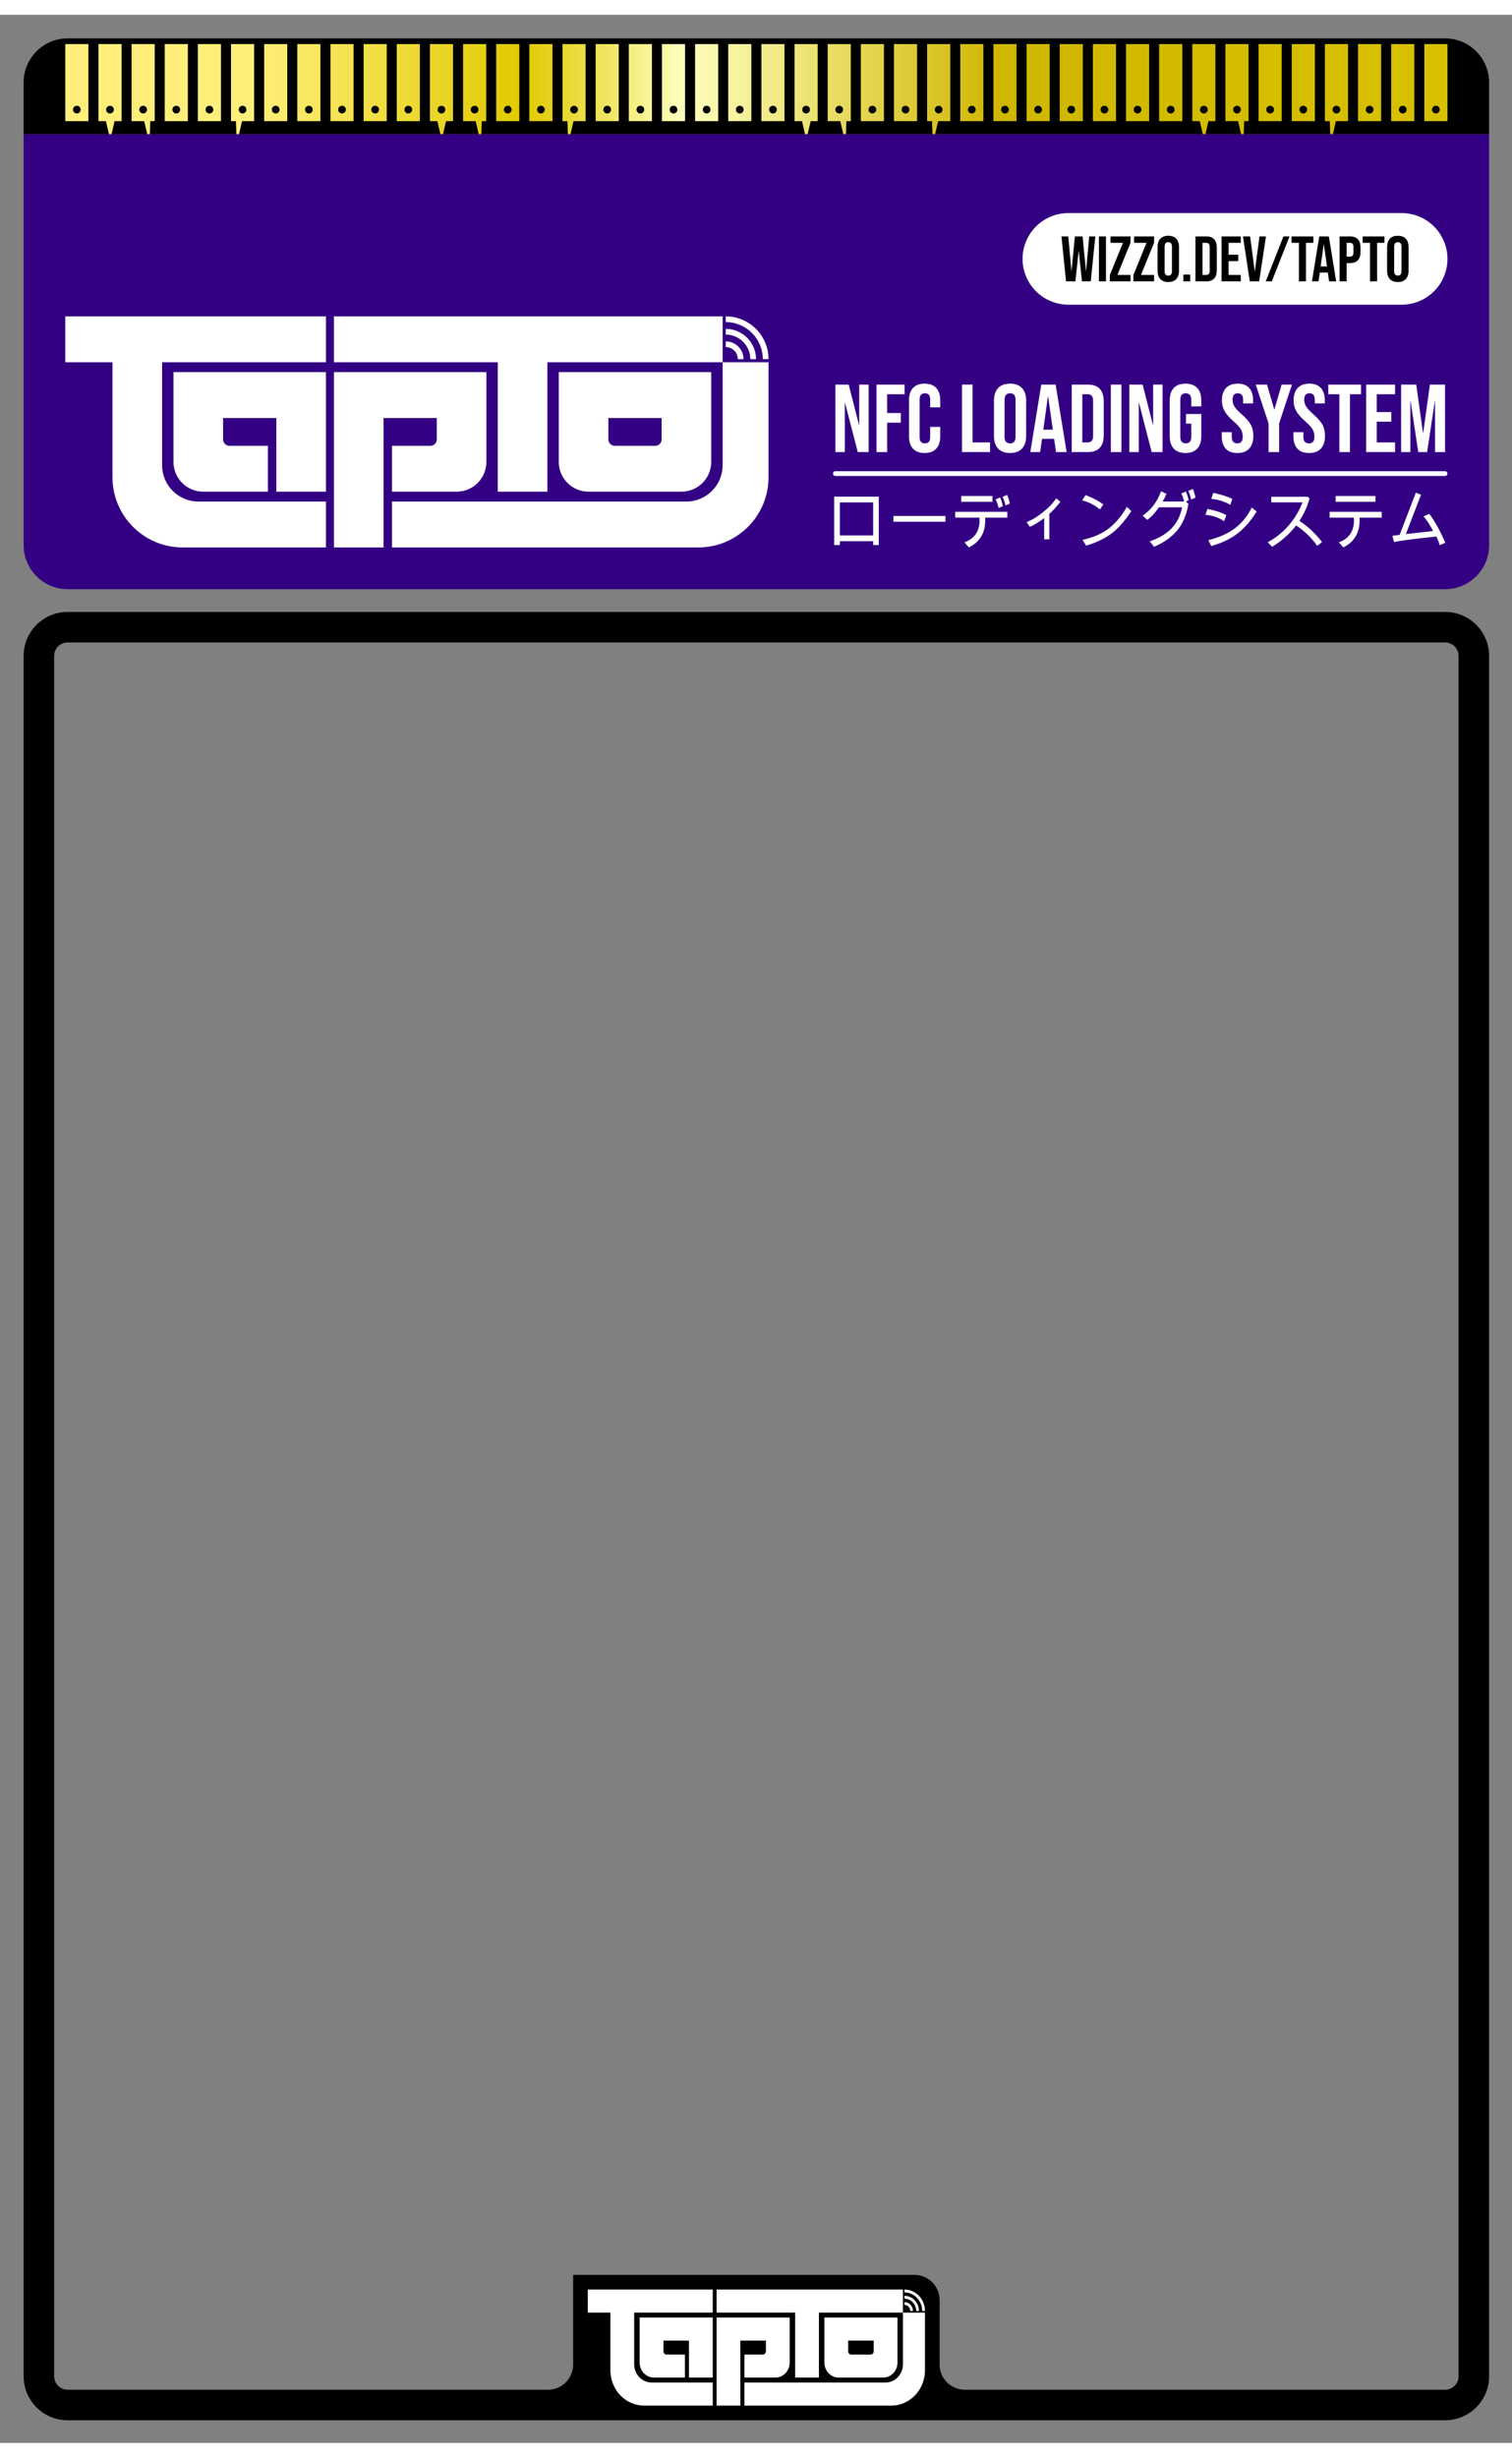 <?xml version="1.0" encoding="UTF-8" standalone="no"?>
<!DOCTYPE svg PUBLIC "-//W3C//DTD SVG 1.1//EN" "http://www.w3.org/Graphics/SVG/1.1/DTD/svg11.dtd">
<svg width="600" height="975" viewBox="0 0 10750 17259" version="1.1" xmlns="http://www.w3.org/2000/svg" xmlns:xlink="http://www.w3.org/1999/xlink" xml:space="preserve" xmlns:serif="http://www.serif.com/" style="fill-rule:evenodd;clip-rule:evenodd;stroke-linejoin:round;stroke-miterlimit:2;">
    <rect x="0" y="0" width="10750" height="17259" fill="#808080" stroke="none"/>
    <path d="M10587.2,4557.25L10587.2,16785.1C10587.2,16957.6 10447.2,17097.7 10274.7,17097.7L480.538,17097.7C308.038,17097.7 167.971,16957.6 167.971,16785.1L167.971,4557.25C167.971,4384.71 308.038,4244.67 480.538,4244.67L10274.7,4244.67C10447.2,4244.67 10587.2,4384.71 10587.2,4557.25ZM6852.75,16880.6L10274.7,16880.6C10327.4,16880.6 10370.2,16837.8 10370.2,16785.1L10370.2,4557.25C10370.2,4504.5 10327.4,4461.67 10274.7,4461.67L480.538,4461.67C427.796,4461.67 384.983,4504.5 384.983,4557.25L384.983,16785.1C384.983,16837.8 427.796,16880.6 480.538,16880.6L3902.47,16880.6C3998.12,16877.4 4074.79,16798.7 4074.79,16702.3L4074.79,16064.5L6501.92,16064.5C6600.42,16064.5 6680.42,16144.5 6680.42,16243L6680.42,16702.3C6680.42,16798.7 6757.08,16877.4 6852.75,16880.6Z"/>
    <path id="TapTo-Logo---Bottom" serif:id="TapTo Logo - Bottom" d="M6419.75,16332.5L5822.42,16332.5L5822.42,16794.5L5653.29,16794.5L5653.29,16332.5L5094.75,16332.5L5094.75,16168.6L6419.75,16168.6L6419.75,16332.5ZM6419.75,16332.5L6576.25,16332.5L6576.25,16742.8C6576.25,16881.2 6469.04,16993.5 6336.79,16993.5L5292.62,16993.5L5292.62,16829.7L6295.67,16829.7C6364.21,16829.7 6419.75,16771.5 6419.75,16699.8L6419.75,16332.5ZM6430.46,16278.2L6430.46,16257.9C6463.88,16257.9 6491.04,16286.3 6491.04,16321.2L6471.54,16321.2C6471.54,16297.5 6453.08,16278.2 6430.46,16278.2ZM6514.12,16321.3C6514.12,16273 6476.58,16233.7 6430.46,16233.7L6430.46,16213.2C6487.33,16213.2 6533.62,16261.7 6533.62,16321.3L6514.12,16321.3ZM6556.75,16321.3C6556.75,16248.4 6500.08,16189.1 6430.46,16189.1L6430.46,16168.6C6510.83,16168.6 6576.25,16237.1 6576.25,16321.3L6556.75,16321.3ZM5067.5,16332.5L4508.96,16332.5L4508.96,16699.8C4508.96,16771.5 4564.54,16829.7 4633.08,16829.7L5067.5,16829.7L5067.5,16993.5L4579.29,16993.5C4447.08,16993.5 4339.83,16881.2 4339.83,16742.8L4339.83,16332.5L4178.96,16332.5L4178.96,16168.6L5067.5,16168.6L5067.5,16332.5ZM4547.79,16367.7L5067.5,16367.7L5067.5,16794.5L4898.42,16794.5L4898.42,16531.5L4716.88,16531.5L4716.88,16608C4716.88,16620.5 4726.58,16630.7 4738.54,16630.7L4869.62,16630.7L4869.62,16794.5L4649.58,16794.5C4593.33,16794.5 4547.79,16746.8 4547.79,16687.9L4547.79,16367.7ZM5094.75,16367.7L5614.5,16367.7L5614.5,16687.9C5614.5,16746.8 5568.92,16794.5 5512.71,16794.5L5292.62,16794.5L5292.62,16630.7L5423.71,16630.7C5435.67,16630.7 5445.38,16620.5 5445.38,16608L5445.38,16531.5L5263.88,16531.5L5263.88,16993.5L5094.75,16993.5L5094.75,16367.7ZM6380.96,16367.7L6380.96,16687.9C6380.96,16746.8 6335.38,16794.5 6279.17,16794.5L5963,16794.5C5906.79,16794.5 5861.21,16746.8 5861.21,16687.9L5861.21,16367.7L6380.96,16367.7ZM6211.83,16531.5L6030.33,16531.5L6030.33,16608C6030.33,16620.5 6040.04,16630.7 6052,16630.7L6190.21,16630.7C6202.17,16630.7 6211.83,16620.5 6211.83,16608L6211.83,16531.5Z" style="fill:#fff;"/>
    <path id="Header-Background" serif:id="Header Background" d="M10587.2,848.508L10587.2,3769.98C10587.2,3942.87 10446.9,4083.21 10274,4083.21L481.179,4083.21C308.317,4083.21 167.971,3942.87 167.971,3769.98L167.971,848.508L10587.2,848.508Z" style="fill:#340083;"/>
    <path id="NFC-Loading-System" serif:id="NFC Loading System" d="M6247.92,3769.39L6207.83,3769.39L6207.83,3741.96L5971.04,3741.96L5971.04,3769.39L5931,3769.39L5931,3425.16L6247.92,3425.16L6247.92,3769.39ZM6207.83,3700.94L6207.83,3466.18L5971.04,3466.18L5971.04,3700.94L6207.83,3700.94ZM6722.08,3603.73L6352.08,3603.73L6352.08,3562.5L6722.08,3562.5L6722.08,3603.73ZM7179.62,3474.43L7148.88,3487.81C7143.5,3462.53 7136.42,3442.1 7127.62,3426.49L7159.92,3412.9C7168.12,3429.55 7174.71,3450.05 7179.62,3474.43ZM7056.12,3461.72L6834.29,3461.72L6834.29,3420.47L7056.12,3420.47L7056.12,3461.72ZM7130.21,3492.71L7099.67,3505.87C7094.17,3480.75 7087.12,3460.38 7078.46,3444.78L7110.75,3431.18C7118.96,3447.83 7125.46,3468.33 7130.21,3492.71ZM7161.83,3574.08L7004.38,3574.08C7004.67,3577.66 7004.79,3583.75 7004.79,3592.36C7004.79,3683.18 6966.04,3747.83 6888.46,3786.34L6857.04,3749.78C6892.29,3736.98 6918.96,3717.59 6937.08,3691.58C6955.21,3665.58 6964.29,3634.29 6964.29,3597.72C6964.29,3587.01 6964,3579.13 6963.42,3574.08L6791.42,3574.08L6791.42,3532.85L7161.83,3532.85L7161.83,3574.08ZM7539.21,3462.17C7506.17,3502.9 7480,3531.35 7460.79,3547.55L7460.79,3728.37L7423.96,3728.37L7423.96,3577.66C7388.58,3604.86 7354.58,3625.59 7321.92,3639.86L7299.17,3606.41C7338.04,3590.66 7377.42,3566.68 7417.38,3534.51C7457.29,3502.33 7488,3469.83 7509.54,3436.98L7539.21,3462.17ZM7844,3480.89L7820.17,3516.56C7784.38,3485.5 7742.17,3463.87 7693.67,3451.68L7718.12,3414.24C7769.25,3433.26 7811.21,3455.47 7844,3480.89ZM8043.75,3527.48C7992.75,3604.93 7942.21,3660.75 7892.08,3694.93C7842,3729.12 7785.29,3755.35 7722.04,3773.63L7696.71,3732.38C7775.83,3714.85 7839.29,3686.83 7887.12,3648.33C7934.92,3609.83 7976.5,3559.67 8011.88,3497.83L8043.75,3527.48ZM8499.71,3432.52L8469.17,3445.66C8463.71,3420.4 8456.62,3400.03 8447.96,3384.58L8480.21,3370.76C8488.46,3387.4 8494.96,3407.99 8499.71,3432.52ZM8450.54,3450.8L8432.38,3459.93L8449.25,3477.1C8437.29,3550.83 8411.71,3612.24 8372.58,3661.37C8333.46,3710.49 8277.62,3750.59 8205.12,3781.65L8174.58,3743.3C8240.58,3720.26 8292.29,3689.24 8329.79,3650.22C8367.25,3611.22 8392.29,3561.46 8404.83,3500.95L8239.79,3500.95C8211.62,3542.13 8183.83,3571.79 8156.38,3589.91L8124.08,3560.71C8183.58,3520.14 8227.21,3462.17 8254.96,3386.8L8293.08,3405.99C8284.71,3425.9 8275.67,3443.89 8266,3459.93L8419.17,3459.93C8413.5,3436.3 8406.67,3417.28 8398.54,3402.87L8431.04,3389.05C8439.29,3405.68 8445.79,3426.27 8450.54,3450.8ZM8761.21,3441.65L8746.88,3483.12C8708.21,3460.22 8663.21,3446.11 8611.96,3440.76L8626.25,3398.18C8683.12,3410.37 8728.12,3424.86 8761.21,3441.65ZM8934.5,3530.61C8893.62,3597.35 8847.62,3650 8796.5,3688.58C8745.38,3727.14 8683.71,3756.39 8611.5,3776.3L8591.17,3734.17C8666.38,3716.18 8729.08,3688.35 8779.29,3650.68C8829.46,3612.99 8869.71,3563.54 8900.04,3502.29L8934.5,3530.61ZM8718.96,3556.7L8703.33,3599.95C8669.25,3575.42 8624.92,3560.03 8570.33,3553.8L8584.67,3512.33C8639.38,3522.88 8684.17,3537.68 8718.96,3556.7ZM9399.58,3748.44L9364.92,3774.51C9322.21,3714.46 9272.21,3666.39 9215.04,3630.28C9168.67,3690.02 9111.83,3740.62 9044.54,3782.1L9013.54,3749.33C9069.46,3719.15 9118.67,3679.69 9161.21,3630.94C9203.75,3582.19 9236.92,3527.12 9260.75,3465.73L9038.46,3465.73L9038.46,3426.49L9298.42,3426.04L9310.33,3438.75C9294.17,3497.17 9270.21,3550 9238.42,3597.28C9300.08,3637.71 9353.83,3688.09 9399.58,3748.44ZM9779.33,3461.72L9496.21,3461.72L9496.21,3420.47L9779.33,3420.47L9779.33,3461.72ZM9823.75,3574.08L9666.25,3574.08C9666.54,3577.66 9666.67,3583.75 9666.67,3592.36C9666.67,3683.18 9627.92,3747.83 9550.38,3786.34L9518.96,3749.78C9554.17,3736.98 9580.88,3717.59 9599,3691.58C9617.12,3665.58 9626.17,3634.29 9626.17,3597.72C9626.17,3587.01 9625.88,3579.13 9625.33,3574.08L9453.33,3574.08L9453.33,3532.85L9823.75,3532.85L9823.75,3574.08ZM10275.6,3753.33L10236.2,3770.28C10230.8,3751.25 10222.9,3730.75 10212.4,3708.75C10063.3,3724.2 9962.75,3737.14 9910.62,3747.53L9900,3703.18L9950.92,3697.38L10066.4,3396.84L10103.2,3411.56L9995.33,3691.35L10189.2,3669.51C10164.5,3621.95 10141.6,3587.4 10120.5,3565.83L10161.7,3547.55C10201.2,3598.68 10239.2,3667.28 10275.6,3753.33ZM5939.5,3278.35C5930.04,3278.35 5922.38,3270.68 5922.38,3261.23C5922.38,3251.77 5930.04,3244.12 5939.5,3244.12L10274,3244.12C10283.4,3244.12 10291.1,3251.77 10291.1,3261.23C10291.1,3270.68 10283.4,3278.35 10274,3278.35L5939.5,3278.35ZM5939.5,2628.84L6034.04,2628.84L6107.33,2915.82L6108.71,2915.82L6108.71,2628.84L6175.83,2628.84L6175.83,3108.26L6098.42,3108.26L6008,2758.28L6006.62,2758.28L6006.62,3108.26L5939.5,3108.26L5939.5,2628.84ZM6231.96,2628.84L6431.29,2628.84L6431.29,2697.33L6307.33,2697.33L6307.33,2830.89L6404.58,2830.89L6404.58,2899.38L6307.33,2899.38L6307.33,3108.26L6231.96,3108.26L6231.96,2628.84ZM6573.79,3115.12C6537.71,3115.12 6510.21,3104.85 6491.25,3084.29C6472.29,3063.75 6462.83,3034.76 6462.83,2997.31L6462.83,2739.79C6462.83,2702.35 6472.29,2673.35 6491.25,2652.81C6510.21,2632.26 6537.71,2622 6573.79,2622C6609.88,2622 6637.38,2632.26 6656.33,2652.81C6675.29,2673.35 6684.75,2702.35 6684.75,2739.79L6684.75,2790.47L6613.5,2790.47L6613.5,2735C6613.5,2705.31 6600.96,2690.49 6575.83,2690.49C6550.71,2690.49 6538.17,2705.31 6538.17,2735L6538.17,3002.8C6538.17,3032.01 6550.71,3046.63 6575.83,3046.63C6600.96,3046.63 6613.5,3032.01 6613.5,3002.8L6613.5,2929.51L6684.75,2929.51L6684.75,2997.31C6684.75,3034.76 6675.29,3063.75 6656.33,3084.29C6637.38,3104.85 6609.88,3115.12 6573.79,3115.12ZM6839.54,2628.84L6914.92,2628.84L6914.92,3039.78L7038.88,3039.78L7038.88,3108.26L6839.54,3108.26L6839.54,2628.84ZM7181.33,3115.12C7144.38,3115.12 7116.04,3104.62 7096.42,3083.61C7076.75,3062.6 7066.96,3032.93 7066.96,2994.57L7066.96,2742.53C7066.96,2704.18 7076.75,2674.5 7096.42,2653.49C7116.04,2632.5 7144.38,2622 7181.33,2622C7218.33,2622 7246.67,2632.5 7266.29,2653.49C7285.92,2674.5 7295.75,2704.18 7295.75,2742.53L7295.75,2994.57C7295.75,3032.93 7285.92,3062.6 7266.29,3083.61C7246.67,3104.62 7218.33,3115.12 7181.33,3115.12ZM7181.33,3046.63C7207.38,3046.63 7220.38,3030.87 7220.38,2999.38L7220.38,2737.74C7220.38,2706.23 7207.38,2690.49 7181.33,2690.49C7155.33,2690.49 7142.29,2706.23 7142.29,2737.74L7142.29,2999.38C7142.29,3030.87 7155.33,3046.63 7181.33,3046.63ZM7403.29,2628.84L7505.33,2628.84L7583.42,3108.26L7508.08,3108.26L7494.38,3013.08L7494.38,3014.45L7408.75,3014.45L7395.04,3108.26L7325.21,3108.26L7403.29,2628.84ZM7485.46,2949.38L7451.92,2712.4L7450.54,2712.4L7417.67,2949.38L7485.46,2949.38ZM7619.71,2628.84L7734.79,2628.84C7772.25,2628.84 7800.33,2638.89 7819.04,2658.97C7837.75,2679.06 7847.12,2708.51 7847.12,2747.33L7847.12,2989.78C7847.12,3028.6 7837.75,3058.04 7819.04,3078.12C7800.33,3098.23 7772.25,3108.26 7734.79,3108.26L7619.71,3108.26L7619.71,2628.84ZM7733.42,3039.78C7745.75,3039.78 7755.21,3036.13 7761.88,3028.82C7768.46,3021.51 7771.79,3009.64 7771.79,2993.21L7771.79,2743.91C7771.79,2727.47 7768.46,2715.59 7761.88,2708.28C7755.21,2700.99 7745.75,2697.33 7733.42,2697.33L7695.08,2697.33L7695.08,3039.78L7733.42,3039.78ZM7897.83,2628.84L7973.17,2628.84L7973.17,3108.26L7897.83,3108.26L7897.83,2628.84ZM8029.33,2628.84L8123.88,2628.84L8197.17,2915.82L8198.54,2915.82L8198.54,2628.84L8265.62,2628.84L8265.62,3108.26L8188.25,3108.26L8097.83,2758.28L8096.46,2758.28L8096.46,3108.26L8029.33,3108.26L8029.33,2628.84ZM8428.67,3115.12C8392.12,3115.12 8364.25,3104.72 8345.12,3083.96C8325.92,3063.18 8316.33,3033.39 8316.33,2994.57L8316.33,2742.53C8316.33,2703.72 8325.92,2673.93 8345.12,2653.16C8364.25,2632.38 8392.12,2622 8428.67,2622C8465.21,2622 8493.04,2632.38 8512.21,2653.16C8531.42,2673.93 8541,2703.72 8541,2742.53L8541,2783.63L8469.75,2783.63L8469.75,2737.74C8469.75,2706.23 8456.75,2690.49 8430.71,2690.49C8404.67,2690.49 8391.67,2706.23 8391.67,2737.74L8391.67,3000.05C8391.67,3031.11 8404.67,3046.63 8430.71,3046.63C8456.75,3046.63 8469.75,3031.11 8469.75,3000.05L8469.75,2906.22L8432.08,2906.22L8432.08,2837.72L8541,2837.72L8541,2994.57C8541,3033.39 8531.42,3063.18 8512.21,3083.96C8493.04,3104.72 8465.21,3115.12 8428.67,3115.12ZM8797.17,3115.12C8760.62,3115.12 8733.04,3104.72 8714.29,3083.96C8695.58,3063.18 8686.21,3033.39 8686.21,2994.57L8686.21,2967.17L8757.46,2967.17L8757.46,3000.05C8757.46,3031.11 8770.46,3046.63 8796.5,3046.63C8809.25,3046.63 8818.96,3042.87 8825.62,3035.33C8832.21,3027.8 8835.54,3015.58 8835.54,2998.68C8835.54,2978.6 8830.96,2960.9 8821.83,2945.61C8812.71,2930.31 8795.79,2911.93 8771.12,2890.47C8740.08,2863.08 8718.42,2838.3 8706.08,2816.16C8693.75,2794.01 8687.58,2769.01 8687.58,2741.16C8687.58,2703.26 8697.17,2673.93 8716.38,2653.16C8735.54,2632.38 8763.38,2622 8799.92,2622C8836,2622 8863.29,2632.38 8881.75,2653.16C8900.25,2673.93 8909.5,2703.72 8909.5,2742.53L8909.5,2762.4L8838.29,2762.4L8838.29,2737.74C8838.29,2721.3 8835.08,2709.32 8828.67,2701.79C8822.29,2694.25 8812.92,2690.49 8800.62,2690.49C8775.5,2690.49 8762.92,2705.78 8762.92,2736.37C8762.92,2753.72 8767.58,2769.93 8776.96,2785C8786.33,2800.07 8803.33,2818.33 8828,2839.79C8859.5,2867.19 8881.21,2892.07 8893.08,2914.45C8904.96,2936.83 8910.88,2963.08 8910.88,2993.21C8910.88,3032.47 8901.17,3062.6 8881.75,3083.61C8862.38,3104.62 8834.17,3115.12 8797.17,3115.12ZM9019.08,2904.17L8928,2628.84L9008.12,2628.84L9059.5,2804.86L9060.88,2804.86L9112.25,2628.84L9185.54,2628.84L9094.46,2904.17L9094.46,3108.26L9019.08,3108.26L9019.08,2904.17ZM9306.79,3115.12C9270.25,3115.12 9242.62,3104.72 9223.92,3083.96C9205.21,3063.18 9195.83,3033.39 9195.83,2994.57L9195.83,2967.17L9267.08,2967.17L9267.08,3000.05C9267.08,3031.11 9280.08,3046.63 9306.12,3046.63C9318.88,3046.63 9328.58,3042.87 9335.21,3035.33C9341.83,3027.8 9345.12,3015.58 9345.12,2998.68C9345.12,2978.6 9340.58,2960.9 9331.46,2945.61C9322.29,2930.31 9305.42,2911.93 9280.75,2890.47C9249.71,2863.08 9228,2838.3 9215.71,2816.16C9203.38,2794.01 9197.21,2769.01 9197.21,2741.16C9197.21,2703.26 9206.79,2673.93 9225.96,2653.16C9245.12,2632.38 9273,2622 9309.54,2622C9345.62,2622 9372.88,2632.38 9391.38,2653.16C9409.88,2673.93 9419.12,2703.72 9419.12,2742.53L9419.12,2762.4L9347.88,2762.4L9347.88,2737.74C9347.88,2721.3 9344.67,2709.32 9338.29,2701.79C9331.92,2694.25 9322.54,2690.49 9310.21,2690.49C9285.12,2690.49 9272.54,2705.78 9272.54,2736.37C9272.54,2753.72 9277.21,2769.93 9286.58,2785C9295.96,2800.07 9312.96,2818.33 9337.62,2839.79C9369.12,2867.19 9390.83,2892.07 9402.71,2914.45C9414.54,2936.83 9420.5,2963.08 9420.5,2993.21C9420.5,3032.47 9410.79,3062.6 9391.38,3083.61C9372,3104.62 9343.79,3115.12 9306.79,3115.12ZM9522.54,2697.33L9443.79,2697.33L9443.79,2628.84L9676.67,2628.84L9676.67,2697.33L9597.92,2697.33L9597.92,3108.26L9522.54,3108.26L9522.54,2697.33ZM9712.96,2628.84L9918.46,2628.84L9918.46,2697.33L9788.33,2697.33L9788.33,2824.03L9891.75,2824.03L9891.75,2892.52L9788.33,2892.52L9788.33,3039.78L9918.46,3039.78L9918.46,3108.26L9712.96,3108.26L9712.96,2628.84ZM9961.62,2628.84L10069.2,2628.84L10117.1,2971.98L10118.5,2971.98L10166.4,2628.84L10274,2628.84L10274,3108.26L10202.7,3108.26L10202.7,2745.28L10201.4,2745.28L10146.6,3108.26L10083.5,3108.26L10028.8,2745.28L10027.4,2745.28L10027.4,3108.26L9961.62,3108.26L9961.62,2628.84Z" style="fill:#fff;"/>
    <path id="TapTo-Logo---Top" serif:id="TapTo Logo - Top" d="M5137.71,2470.03L3891.8,2470.03L3891.8,3390.02L3539.08,3390.02L3539.08,2470.03L2374.17,2470.03L2374.17,2143.87L5137.71,2143.87L5137.71,2470.03ZM5137.71,2470.03L5464.04,2470.03L5464.04,3287.19C5464.04,3562.87 5240.42,3786.34 4964.58,3786.34L2786.86,3786.34L2786.86,3460.19L4878.83,3460.19C5021.79,3460.19 5137.71,3344.38 5137.71,3201.47L5137.71,2470.03ZM5159.96,2362.15L5159.96,2321.51C5229.62,2321.51 5286.29,2378.14 5286.29,2447.78L5245.62,2447.78C5245.62,2400.55 5207.21,2362.15 5159.96,2362.15ZM5334.5,2447.8C5334.5,2351.58 5256.21,2273.33 5159.96,2273.33L5159.96,2232.69C5278.62,2232.69 5375.17,2329.2 5375.17,2447.8L5334.5,2447.8ZM5423.38,2447.8C5423.38,2302.62 5305.21,2184.53 5159.96,2184.53L5159.96,2143.87C5327.62,2143.87 5464.04,2280.22 5464.04,2447.8L5423.38,2447.8ZM2317.35,2470.03L1152.41,2470.03L1152.41,3201.49C1152.41,3344.38 1268.3,3460.19 1411.27,3460.19L2317.35,3460.19L2317.35,3786.34L1299.12,3786.34C1023.28,3786.34 799.688,3562.87 799.688,3287.19L799.688,2470.03L464.133,2470.03L464.133,2143.87L2317.35,2143.87L2317.35,2470.03ZM1233.35,2540.22L2317.35,2540.22L2317.35,3390.02L1964.62,3390.02L1964.62,2866.39L1586.08,2866.39L1586.08,3018.73C1586.08,3043.66 1606.27,3063.84 1631.22,3063.84L1904.64,3063.84L1904.64,3390.02L1445.64,3390.02C1328.39,3390.02 1233.35,3295.03 1233.35,3177.83L1233.35,2540.22ZM2374.17,2540.22L3458.16,2540.22L3458.16,3177.83C3458.16,3295.03 3363.11,3390.02 3245.85,3390.02L2786.86,3390.02L2786.86,3063.84L3060.28,3063.84C3085.21,3063.84 3105.43,3043.66 3105.43,3018.73L3105.43,2866.39L2726.89,2866.39L2726.89,3786.34L2374.17,3786.34L2374.17,2540.22ZM5056.75,2540.22L5056.75,3177.83C5056.75,3295.03 4961.71,3390.02 4844.46,3390.02L4185.04,3390.02C4067.81,3390.02 3972.74,3295.03 3972.74,3177.83L3972.74,2540.22L5056.75,2540.22ZM4704,2866.39L4325.46,2866.39L4325.46,3018.73C4325.46,3043.66 4345.71,3063.84 4370.62,3063.84L4658.88,3063.84C4683.83,3063.84 4704,3043.66 4704,3018.73L4704,2866.39Z" style="fill:#fff;"/>
    <path id="URL-Background" serif:id="URL Background" d="M10291.1,1735.17L10291.1,1735.33C10291.1,1914.95 10145.2,2060.76 9965.62,2060.76L7595.71,2060.76C7416.08,2060.76 7270.25,1914.95 7270.25,1735.33L7270.25,1735.17C7270.25,1555.55 7416.08,1409.72 7595.71,1409.72L9965.62,1409.72C10145.2,1409.72 10291.1,1555.55 10291.1,1735.17Z" style="fill:#fff;"/>
    <path id="URL" d="M7546.83,1575.43L7595.21,1575.43L7617.62,1821.1L7618.5,1821.1L7642.25,1575.43L7697.04,1575.43L7720.79,1821.1L7721.71,1821.1L7744.08,1575.43L7787.46,1575.43L7755.04,1895.05L7692.5,1895.05L7669.67,1679.55L7668.75,1679.55L7645.92,1895.05L7579.25,1895.05L7546.83,1575.43ZM7813.04,1575.43L7863.25,1575.43L7863.25,1895.05L7813.04,1895.05L7813.04,1575.43ZM7890.67,1850.31L7983.83,1621.1L7895.25,1621.1L7895.25,1575.43L8037.71,1575.43L8037.71,1620.19L7944.54,1849.39L8037.71,1849.39L8037.71,1895.05L7890.67,1895.05L7890.67,1850.31ZM8058.25,1850.31L8151.42,1621.1L8062.83,1621.1L8062.83,1575.43L8205.29,1575.43L8205.29,1620.19L8112.12,1849.39L8205.29,1849.39L8205.29,1895.05L8058.25,1895.05L8058.25,1850.31ZM8306.21,1899.62C8281.58,1899.62 8262.67,1892.62 8249.58,1878.63C8236.5,1864.62 8229.96,1844.83 8229.96,1819.27L8229.96,1651.23C8229.96,1625.66 8236.5,1605.89 8249.58,1591.88C8262.67,1577.88 8281.58,1570.87 8306.21,1570.87C8330.88,1570.87 8349.75,1577.88 8362.83,1591.88C8375.92,1605.89 8382.46,1625.66 8382.46,1651.23L8382.46,1819.27C8382.46,1844.83 8375.92,1864.62 8362.83,1878.63C8349.75,1892.62 8330.88,1899.62 8306.21,1899.62ZM8306.21,1853.96C8323.54,1853.96 8332.25,1843.47 8332.25,1822.47L8332.25,1648.04C8332.25,1627.03 8323.54,1616.53 8306.21,1616.53C8288.88,1616.53 8280.21,1627.03 8280.21,1648.04L8280.21,1822.47C8280.21,1843.47 8288.88,1853.96 8306.21,1853.96ZM8413.54,1846.67L8461.92,1846.67L8461.92,1895.05L8413.54,1895.05L8413.54,1846.67ZM8499.38,1575.43L8576.08,1575.43C8601.04,1575.43 8619.79,1582.14 8632.25,1595.54C8644.75,1608.92 8650.96,1628.56 8650.96,1654.43L8650.96,1816.08C8650.96,1841.95 8644.75,1861.58 8632.25,1874.97C8619.79,1888.37 8601.04,1895.05 8576.08,1895.05L8499.38,1895.05L8499.38,1575.43ZM8575.17,1849.39C8583.42,1849.39 8589.71,1846.96 8594.12,1842.1C8598.54,1837.22 8600.75,1829.3 8600.75,1818.35L8600.75,1652.15C8600.75,1641.2 8598.54,1633.28 8594.12,1628.4C8589.71,1623.54 8583.42,1621.1 8575.17,1621.1L8549.58,1621.1L8549.58,1849.39L8575.17,1849.39ZM8684.79,1575.43L8821.75,1575.43L8821.75,1621.1L8735,1621.1L8735,1705.58L8803.96,1705.58L8803.96,1751.23L8735,1751.23L8735,1849.39L8821.75,1849.39L8821.75,1895.05L8684.79,1895.05L8684.79,1575.43ZM8837.29,1575.43L8887.96,1575.43L8920.83,1823.37L8921.75,1823.37L8954.67,1575.43L9000.75,1575.43L8952.38,1895.05L8885.71,1895.05L8837.29,1575.43ZM9125,1575.43L9168.33,1575.43L9042.33,1895.05L8998.96,1895.05L9125,1575.43ZM9235,1621.1L9182.5,1621.1L9182.5,1575.43L9337.79,1575.43L9337.79,1621.1L9285.25,1621.1L9285.25,1895.05L9235,1895.05L9235,1621.1ZM9379.79,1575.43L9447.83,1575.43L9499.88,1895.05L9449.67,1895.05L9440.5,1831.6L9440.5,1832.5L9383.46,1832.5L9374.29,1895.05L9327.71,1895.05L9379.79,1575.43ZM9434.58,1789.13L9412.21,1631.15L9411.29,1631.15L9389.38,1789.13L9434.58,1789.13ZM9524.08,1575.43L9598.04,1575.43C9623.04,1575.43 9641.75,1582.14 9654.21,1595.54C9666.71,1608.92 9672.96,1628.56 9672.96,1654.43L9672.96,1685.94C9672.96,1711.8 9666.71,1731.44 9654.21,1744.85C9641.75,1758.23 9623.04,1764.93 9598.04,1764.93L9574.29,1764.93L9574.29,1895.05L9524.08,1895.05L9524.08,1575.43ZM9598.04,1719.27C9606.29,1719.27 9612.46,1716.98 9616.54,1712.41C9620.67,1707.85 9622.71,1700.09 9622.71,1689.13L9622.71,1651.23C9622.71,1640.28 9620.67,1632.52 9616.54,1627.95C9612.46,1623.39 9606.29,1621.1 9598.04,1621.1L9574.29,1621.1L9574.29,1719.27L9598.04,1719.27ZM9740.54,1621.1L9688,1621.1L9688,1575.43L9843.29,1575.43L9843.29,1621.1L9790.75,1621.1L9790.75,1895.05L9740.54,1895.05L9740.54,1621.1ZM9938.25,1899.62C9913.58,1899.62 9894.71,1892.62 9881.62,1878.63C9868.54,1864.62 9862,1844.83 9862,1819.27L9862,1651.23C9862,1625.66 9868.54,1605.89 9881.62,1591.88C9894.71,1577.88 9913.58,1570.87 9938.25,1570.87C9962.92,1570.87 9981.79,1577.88 9994.88,1591.88C10008,1605.89 10014.5,1625.66 10014.5,1651.23L10014.5,1819.27C10014.5,1844.83 10008,1864.62 9994.88,1878.63C9981.79,1892.62 9962.92,1899.62 9938.25,1899.62ZM9938.25,1853.96C9955.62,1853.96 9964.29,1843.47 9964.29,1822.47L9964.29,1648.04C9964.29,1627.03 9955.62,1616.53 9938.25,1616.53C9920.92,1616.53 9912.21,1627.03 9912.21,1648.04L9912.21,1822.47C9912.21,1843.47 9920.92,1853.96 9938.25,1853.96Z"/>
    <path id="Pins-Background" serif:id="Pins Background" d="M167.971,848.508L167.971,481.179C167.971,308.317 308.317,167.971 481.179,167.971L10274,167.971C10446.9,167.971 10587.2,308.317 10587.2,481.179L10587.2,848.508L167.971,848.508Z"/>
    <path id="Pins" d="M628.525,208.471L628.525,756.408L464.133,756.408L464.133,208.471L628.525,208.471ZM546.321,646.788C531.217,646.788 518.942,659.063 518.942,674.221C518.942,689.325 531.217,701.596 546.321,701.596C561.442,701.596 573.717,689.325 573.717,674.221C573.717,659.063 561.442,646.788 546.321,646.788ZM2985.24,208.471L2985.24,756.408L2820.85,756.408L2820.85,208.471L2985.24,208.471ZM2903.04,646.788C2887.93,646.788 2875.66,659.063 2875.66,674.221C2875.66,689.325 2887.93,701.596 2903.04,701.596C2918.16,701.596 2930.43,689.325 2930.43,674.221C2930.43,659.063 2918.16,646.788 2903.04,646.788ZM8405.71,208.471L8405.71,756.408L8241.29,756.408L8241.29,208.471L8405.71,208.471ZM8323.5,646.788C8308.38,646.788 8296.12,659.063 8296.12,674.221C8296.12,689.325 8308.38,701.596 8323.5,701.596C8338.62,701.596 8350.92,689.325 8350.92,674.221C8350.92,659.063 8338.62,646.788 8323.5,646.788ZM5577.62,208.471L5577.62,756.408L5413.25,756.408L5413.25,208.471L5577.62,208.471ZM5495.42,646.788C5480.33,646.788 5468.04,659.063 5468.04,674.221C5468.04,689.325 5480.33,701.596 5495.42,701.596C5510.54,701.596 5522.83,689.325 5522.83,674.221C5522.83,659.063 5510.54,646.788 5495.42,646.788ZM1335.54,208.471L1335.54,756.408L1171.15,756.408L1171.15,208.471L1335.54,208.471ZM1253.33,646.788C1238.23,646.788 1225.95,659.063 1225.95,674.221C1225.95,689.325 1238.23,701.596 1253.33,701.596C1268.45,701.596 1280.73,689.325 1280.73,674.221C1280.73,659.063 1268.45,646.788 1253.33,646.788ZM3692.26,208.471L3692.26,756.408L3527.87,756.408L3527.87,208.471L3692.26,208.471ZM3610.05,646.788C3594.95,646.788 3582.68,659.063 3582.68,674.221C3582.68,689.325 3594.95,701.596 3610.05,701.596C3625.18,701.596 3637.47,689.325 3637.47,674.221C3637.47,659.063 3625.18,646.788 3610.05,646.788ZM9112.71,208.471L9112.71,756.408L8948.33,756.408L8948.33,208.471L9112.71,208.471ZM9030.5,646.788C9015.42,646.788 9003.12,659.063 9003.12,674.221C9003.12,689.325 9015.42,701.596 9030.5,701.596C9045.62,701.596 9057.92,689.325 9057.92,674.221C9057.92,659.063 9045.62,646.788 9030.5,646.788ZM6284.67,208.471L6284.67,756.408L6120.25,756.408L6120.25,208.471L6284.67,208.471ZM6202.46,646.788C6187.33,646.788 6175.08,659.063 6175.08,674.221C6175.08,689.325 6187.33,701.596 6202.46,701.596C6217.58,701.596 6229.83,689.325 6229.83,674.221C6229.83,659.063 6217.58,646.788 6202.46,646.788ZM2042.55,208.471L2042.55,756.408L1878.16,756.408L1878.16,208.471L2042.55,208.471ZM1960.35,646.788C1945.24,646.788 1932.97,659.063 1932.97,674.221C1932.97,689.325 1945.24,701.596 1960.35,701.596C1975.47,701.596 1987.76,689.325 1987.76,674.221C1987.76,659.063 1975.47,646.788 1960.35,646.788ZM4399.29,208.471L4399.29,756.408L4234.88,756.408L4234.88,208.471L4399.29,208.471ZM4317.08,646.788C4301.96,646.788 4289.71,659.063 4289.71,674.221C4289.71,689.325 4301.96,701.596 4317.08,701.596C4332.17,701.596 4344.46,689.325 4344.46,674.221C4344.46,659.063 4332.17,646.788 4317.08,646.788ZM9819.75,208.471L9819.75,756.408L9655.33,756.408L9655.33,208.471L9819.75,208.471ZM9737.54,646.788C9722.42,646.788 9710.12,659.063 9710.12,674.221C9710.12,689.325 9722.42,701.596 9737.54,701.596C9752.67,701.596 9764.92,689.325 9764.92,674.221C9764.92,659.063 9752.67,646.788 9737.54,646.788ZM6991.67,208.471L6991.67,756.408L6827.29,756.408L6827.29,208.471L6991.67,208.471ZM6909.46,646.788C6894.38,646.788 6882.08,659.063 6882.08,674.221C6882.08,689.325 6894.38,701.596 6909.46,701.596C6924.58,701.596 6936.88,689.325 6936.88,674.221C6936.88,659.063 6924.58,646.788 6909.46,646.788ZM2513.91,208.471L2513.91,756.408L2349.5,756.408L2349.5,208.471L2513.91,208.471ZM2431.68,646.788C2416.6,646.788 2404.3,659.063 2404.3,674.221C2404.3,689.325 2416.6,701.596 2431.68,701.596C2446.83,701.596 2459.1,689.325 2459.1,674.221C2459.1,659.063 2446.83,646.788 2431.68,646.788ZM7934.38,208.471L7934.38,756.408L7769.96,756.408L7769.96,208.471L7934.38,208.471ZM7852.17,646.788C7837.04,646.788 7824.79,659.063 7824.79,674.221C7824.79,689.325 7837.04,701.596 7852.17,701.596C7867.29,701.596 7879.54,689.325 7879.54,674.221C7879.54,659.063 7867.29,646.788 7852.17,646.788ZM4870.62,208.471L4870.62,756.408L4706.21,756.408L4706.21,208.471L4870.62,208.471ZM4788.42,646.788C4773.33,646.788 4761.04,659.063 4761.04,674.221C4761.04,689.325 4773.33,701.596 4788.42,701.596C4803.54,701.596 4815.83,689.325 4815.83,674.221C4815.83,659.063 4803.54,646.788 4788.42,646.788ZM10291.1,208.471L10291.1,756.408L10126.7,756.408L10126.7,208.471L10291.1,208.471ZM10208.9,646.788C10193.8,646.788 10181.5,659.063 10181.5,674.221C10181.5,689.325 10193.8,701.596 10208.9,701.596C10224,701.596 10236.2,689.325 10236.2,674.221C10236.2,659.063 10224,646.788 10208.9,646.788ZM7463,208.471L7463,756.408L7298.62,756.408L7298.62,208.471L7463,208.471ZM7380.79,646.788C7365.71,646.788 7353.42,659.063 7353.42,674.221C7353.42,689.325 7365.71,701.596 7380.79,701.596C7395.96,701.596 7408.21,689.325 7408.21,674.221C7408.21,659.063 7395.96,646.788 7380.79,646.788ZM1571.22,208.471L1571.22,756.408L1406.8,756.408L1406.8,208.471L1571.22,208.471ZM1489.01,646.788C1473.91,646.788 1461.62,659.063 1461.62,674.221C1461.62,689.325 1473.91,701.596 1489.01,701.596C1504.13,701.596 1516.41,689.325 1516.41,674.221C1516.41,659.063 1504.13,646.788 1489.01,646.788ZM3927.93,208.471L3927.93,756.408L3763.54,756.408L3763.54,208.471L3927.93,208.471ZM3845.73,646.788C3830.62,646.788 3818.35,659.063 3818.35,674.221C3818.35,689.325 3830.62,701.596 3845.73,701.596C3860.85,701.596 3873.12,689.325 3873.12,674.221C3873.12,659.063 3860.85,646.788 3845.73,646.788ZM9348.42,208.471L9348.42,756.408L9184,756.408L9184,208.471L9348.42,208.471ZM9266.17,646.788C9251.08,646.788 9238.79,659.063 9238.79,674.221C9238.79,689.325 9251.08,701.596 9266.17,701.596C9281.29,701.596 9293.58,689.325 9293.58,674.221C9293.58,659.063 9281.29,646.788 9266.17,646.788ZM6520.33,208.471L6520.33,756.408L6355.92,756.408L6355.92,208.471L6520.33,208.471ZM6438.12,646.788C6423.04,646.788 6410.75,659.063 6410.75,674.221C6410.75,689.325 6423.04,701.596 6438.12,701.596C6453.25,701.596 6465.54,689.325 6465.54,674.221C6465.54,659.063 6453.25,646.788 6438.12,646.788ZM2278.23,208.471L2278.23,756.408L2113.84,756.408L2113.84,208.471L2278.23,208.471ZM2196.03,646.788C2180.92,646.788 2168.65,659.063 2168.65,674.221C2168.65,689.325 2180.92,701.596 2196.03,701.596C2211.15,701.596 2223.42,689.325 2223.42,674.221C2223.42,659.063 2211.15,646.788 2196.03,646.788ZM4634.96,208.471L4634.96,756.408L4470.54,756.408L4470.54,208.471L4634.96,208.471ZM4552.75,646.788C4537.62,646.788 4525.38,659.063 4525.38,674.221C4525.38,689.325 4537.62,701.596 4552.75,701.596C4567.88,701.596 4580.12,689.325 4580.12,674.221C4580.12,659.063 4567.88,646.788 4552.75,646.788ZM10055.4,208.471L10055.4,756.408L9891,756.408L9891,208.471L10055.4,208.471ZM9973.21,646.788C9958.08,646.788 9945.83,659.063 9945.83,674.221C9945.83,689.325 9958.08,701.596 9973.21,701.596C9988.33,701.596 10000.6,689.325 10000.6,674.221C10000.6,659.063 9988.33,646.788 9973.21,646.788ZM7227.33,208.471L7227.33,756.408L7062.96,756.408L7062.96,208.471L7227.33,208.471ZM7145.12,646.788C7130.04,646.788 7117.75,659.063 7117.75,674.221C7117.75,689.325 7130.04,701.596 7145.12,701.596C7160.25,701.596 7172.54,689.325 7172.54,674.221C7172.54,659.063 7160.25,646.788 7145.12,646.788ZM2749.58,208.471L2749.58,756.408L2585.18,756.408L2585.18,208.471L2749.58,208.471ZM2667.36,646.788C2652.26,646.788 2639.98,659.063 2639.98,674.221C2639.98,689.325 2652.26,701.596 2667.36,701.596C2682.48,701.596 2694.78,689.325 2694.78,674.221C2694.78,659.063 2682.48,646.788 2667.36,646.788ZM8170.04,208.471L8170.04,756.408L8005.62,756.408L8005.62,208.471L8170.04,208.471ZM8087.83,646.788C8072.71,646.788 8060.42,659.063 8060.42,674.221C8060.42,689.325 8072.71,701.596 8087.83,701.596C8102.96,701.596 8115.21,689.325 8115.21,674.221C8115.21,659.063 8102.96,646.788 8087.83,646.788ZM5341.96,208.471L5341.96,756.408L5177.58,756.408L5177.58,208.471L5341.96,208.471ZM5259.75,646.788C5244.67,646.788 5232.38,659.063 5232.38,674.221C5232.38,689.325 5244.67,701.596 5259.75,701.596C5274.88,701.596 5287.17,689.325 5287.17,674.221C5287.17,659.063 5274.88,646.788 5259.75,646.788ZM5106.29,208.471L5106.29,756.408L4941.88,756.408L4941.88,208.471L5106.29,208.471ZM5024.08,646.788C5008.96,646.788 4996.71,659.063 4996.71,674.221C4996.71,689.325 5008.96,701.596 5024.08,701.596C5039.21,701.596 5051.5,689.325 5051.5,674.221C5051.5,659.063 5039.21,646.788 5024.08,646.788ZM7698.71,208.471L7698.71,756.408L7534.29,756.408L7534.29,208.471L7698.71,208.471ZM7616.46,646.788C7601.38,646.788 7589.08,659.063 7589.08,674.221C7589.08,689.325 7601.38,701.596 7616.46,701.596C7631.58,701.596 7643.88,689.325 7643.88,674.221C7643.88,659.063 7631.58,646.788 7616.46,646.788ZM753.108,756.388L699.808,756.388L699.808,208.471L864.2,208.471L864.2,756.388L814.583,756.388L793.179,848.508L774.513,848.508L753.108,756.388ZM781.996,646.804C766.875,646.804 754.6,659.079 754.6,674.2C754.6,689.325 766.875,701.596 781.996,701.596C797.117,701.596 809.392,689.325 809.392,674.2C809.392,659.079 797.117,646.804 781.996,646.804ZM3109.83,756.388L3056.53,756.388L3056.53,208.471L3220.92,208.471L3220.92,756.388L3171.3,756.388L3149.9,848.508L3131.23,848.508L3109.83,756.388ZM3138.72,646.804C3123.6,646.804 3111.32,659.079 3111.32,674.2C3111.32,689.325 3123.6,701.596 3138.72,701.596C3153.84,701.596 3166.11,689.325 3166.11,674.2C3166.11,659.079 3153.84,646.804 3138.72,646.804ZM8530.29,756.388L8477,756.388L8477,208.471L8641.38,208.471L8641.38,756.388L8591.79,756.388L8570.38,848.508L8551.67,848.508L8530.29,756.388ZM8559.17,646.804C8544.04,646.804 8531.75,659.079 8531.75,674.2C8531.75,689.325 8544.04,701.596 8559.17,701.596C8574.29,701.596 8586.58,689.325 8586.58,674.2C8586.58,659.079 8574.29,646.804 8559.17,646.804ZM5702.21,756.388L5648.92,756.388L5648.92,208.471L5813.33,208.471L5813.33,756.388L5763.71,756.388L5742.29,848.508L5723.62,848.508L5702.21,756.388ZM5731.12,646.804C5716,646.804 5703.71,659.079 5703.71,674.2C5703.71,689.325 5716,701.596 5731.12,701.596C5746.25,701.596 5758.5,689.325 5758.5,674.2C5758.5,659.079 5746.25,646.804 5731.12,646.804ZM1677.52,756.388L1642.48,756.388L1642.48,208.471L1806.88,208.471L1806.88,756.388L1720.75,756.388L1699.34,848.508L1680.66,848.508L1677.52,756.388ZM1724.69,646.804C1709.57,646.804 1697.29,659.079 1697.29,674.2C1697.29,689.325 1709.57,701.596 1724.69,701.596C1739.81,701.596 1752.08,689.325 1752.08,674.2C1752.08,659.079 1739.81,646.804 1724.69,646.804ZM4034.25,756.388L3999.22,756.388L3999.22,208.471L4163.61,208.471L4163.61,756.388L4077.47,756.388L4056.06,848.508L4037.4,848.508L4034.25,756.388ZM4081.41,646.804C4066.28,646.804 4054.01,659.079 4054.01,674.2C4054.01,689.325 4066.28,701.596 4081.41,701.596C4096.53,701.596 4108.8,689.325 4108.8,674.2C4108.8,659.079 4096.53,646.804 4081.41,646.804ZM9454.71,756.388L9419.67,756.388L9419.67,208.471L9584.08,208.471L9584.08,756.388L9497.92,756.388L9476.5,848.508L9457.83,848.508L9454.71,756.388ZM9501.88,646.804C9486.75,646.804 9474.46,659.079 9474.46,674.2C9474.46,689.325 9486.75,701.596 9501.88,701.596C9517,701.596 9529.29,689.325 9529.29,674.2C9529.29,659.079 9517,646.804 9501.88,646.804ZM6626.62,756.388L6591.58,756.388L6591.58,208.471L6756,208.471L6756,756.388L6669.88,756.388L6648.46,848.508L6629.79,848.508L6626.62,756.388ZM6673.79,646.804C6658.67,646.804 6646.42,659.079 6646.42,674.2C6646.42,689.325 6658.67,701.596 6673.79,701.596C6688.92,701.596 6701.21,689.325 6701.21,674.2C6701.21,659.079 6688.92,646.804 6673.79,646.804ZM1025.31,756.388L935.471,756.388L935.471,208.471L1099.86,208.471L1099.86,756.388L1068.53,756.388L1065.38,848.508L1046.72,848.508L1025.31,756.388ZM1017.68,646.804C1002.55,646.804 990.279,659.079 990.279,674.2C990.279,689.325 1002.55,701.596 1017.68,701.596C1032.8,701.596 1045.07,689.325 1045.07,674.2C1045.07,659.079 1032.8,646.804 1017.68,646.804ZM3382.03,756.388L3292.19,756.388L3292.19,208.471L3456.58,208.471L3456.58,756.388L3425.24,756.388L3422.1,848.508L3403.44,848.508L3382.03,756.388ZM3374.39,646.804C3359.27,646.804 3347,659.079 3347,674.2C3347,689.325 3359.27,701.596 3374.39,701.596C3389.51,701.596 3401.79,689.325 3401.79,674.2C3401.79,659.079 3389.51,646.804 3374.39,646.804ZM8802.5,756.388L8712.67,756.388L8712.67,208.471L8877.04,208.471L8877.04,756.388L8845.71,756.388L8842.54,848.508L8823.88,848.508L8802.5,756.388ZM8794.83,646.804C8779.71,646.804 8767.46,659.079 8767.46,674.2C8767.46,689.325 8779.71,701.596 8794.83,701.596C8809.96,701.596 8822.25,689.325 8822.25,674.2C8822.25,659.079 8809.96,646.804 8794.83,646.804ZM5974.42,756.388L5884.58,756.388L5884.58,208.471L6048.96,208.471L6048.96,756.388L6017.62,756.388L6014.5,848.508L5995.83,848.508L5974.42,756.388ZM5966.79,646.804C5951.67,646.804 5939.38,659.079 5939.38,674.2C5939.38,689.325 5951.67,701.596 5966.79,701.596C5981.92,701.596 5994.17,689.325 5994.17,674.2C5994.17,659.079 5981.92,646.804 5966.79,646.804Z" style="fill:url(#_Linear1);"/>
    <defs>
        <linearGradient id="_Linear1" x1="0" y1="0" x2="1" y2="0" gradientUnits="userSpaceOnUse" gradientTransform="matrix(-8057.83,9.868e-13,-9.868e-13,-8057.83,9854.08,227.594)"><stop offset="0" style="stop-color:#d7c000;stop-opacity:1"/><stop offset="0.34" style="stop-color:#cfb600;stop-opacity:1"/><stop offset="0.62" style="stop-color:#ffffbf;stop-opacity:1"/><stop offset="0.76" style="stop-color:#e0ca00;stop-opacity:1"/><stop offset="1" style="stop-color:#ffef7a;stop-opacity:1"/></linearGradient>
    </defs>
</svg>
